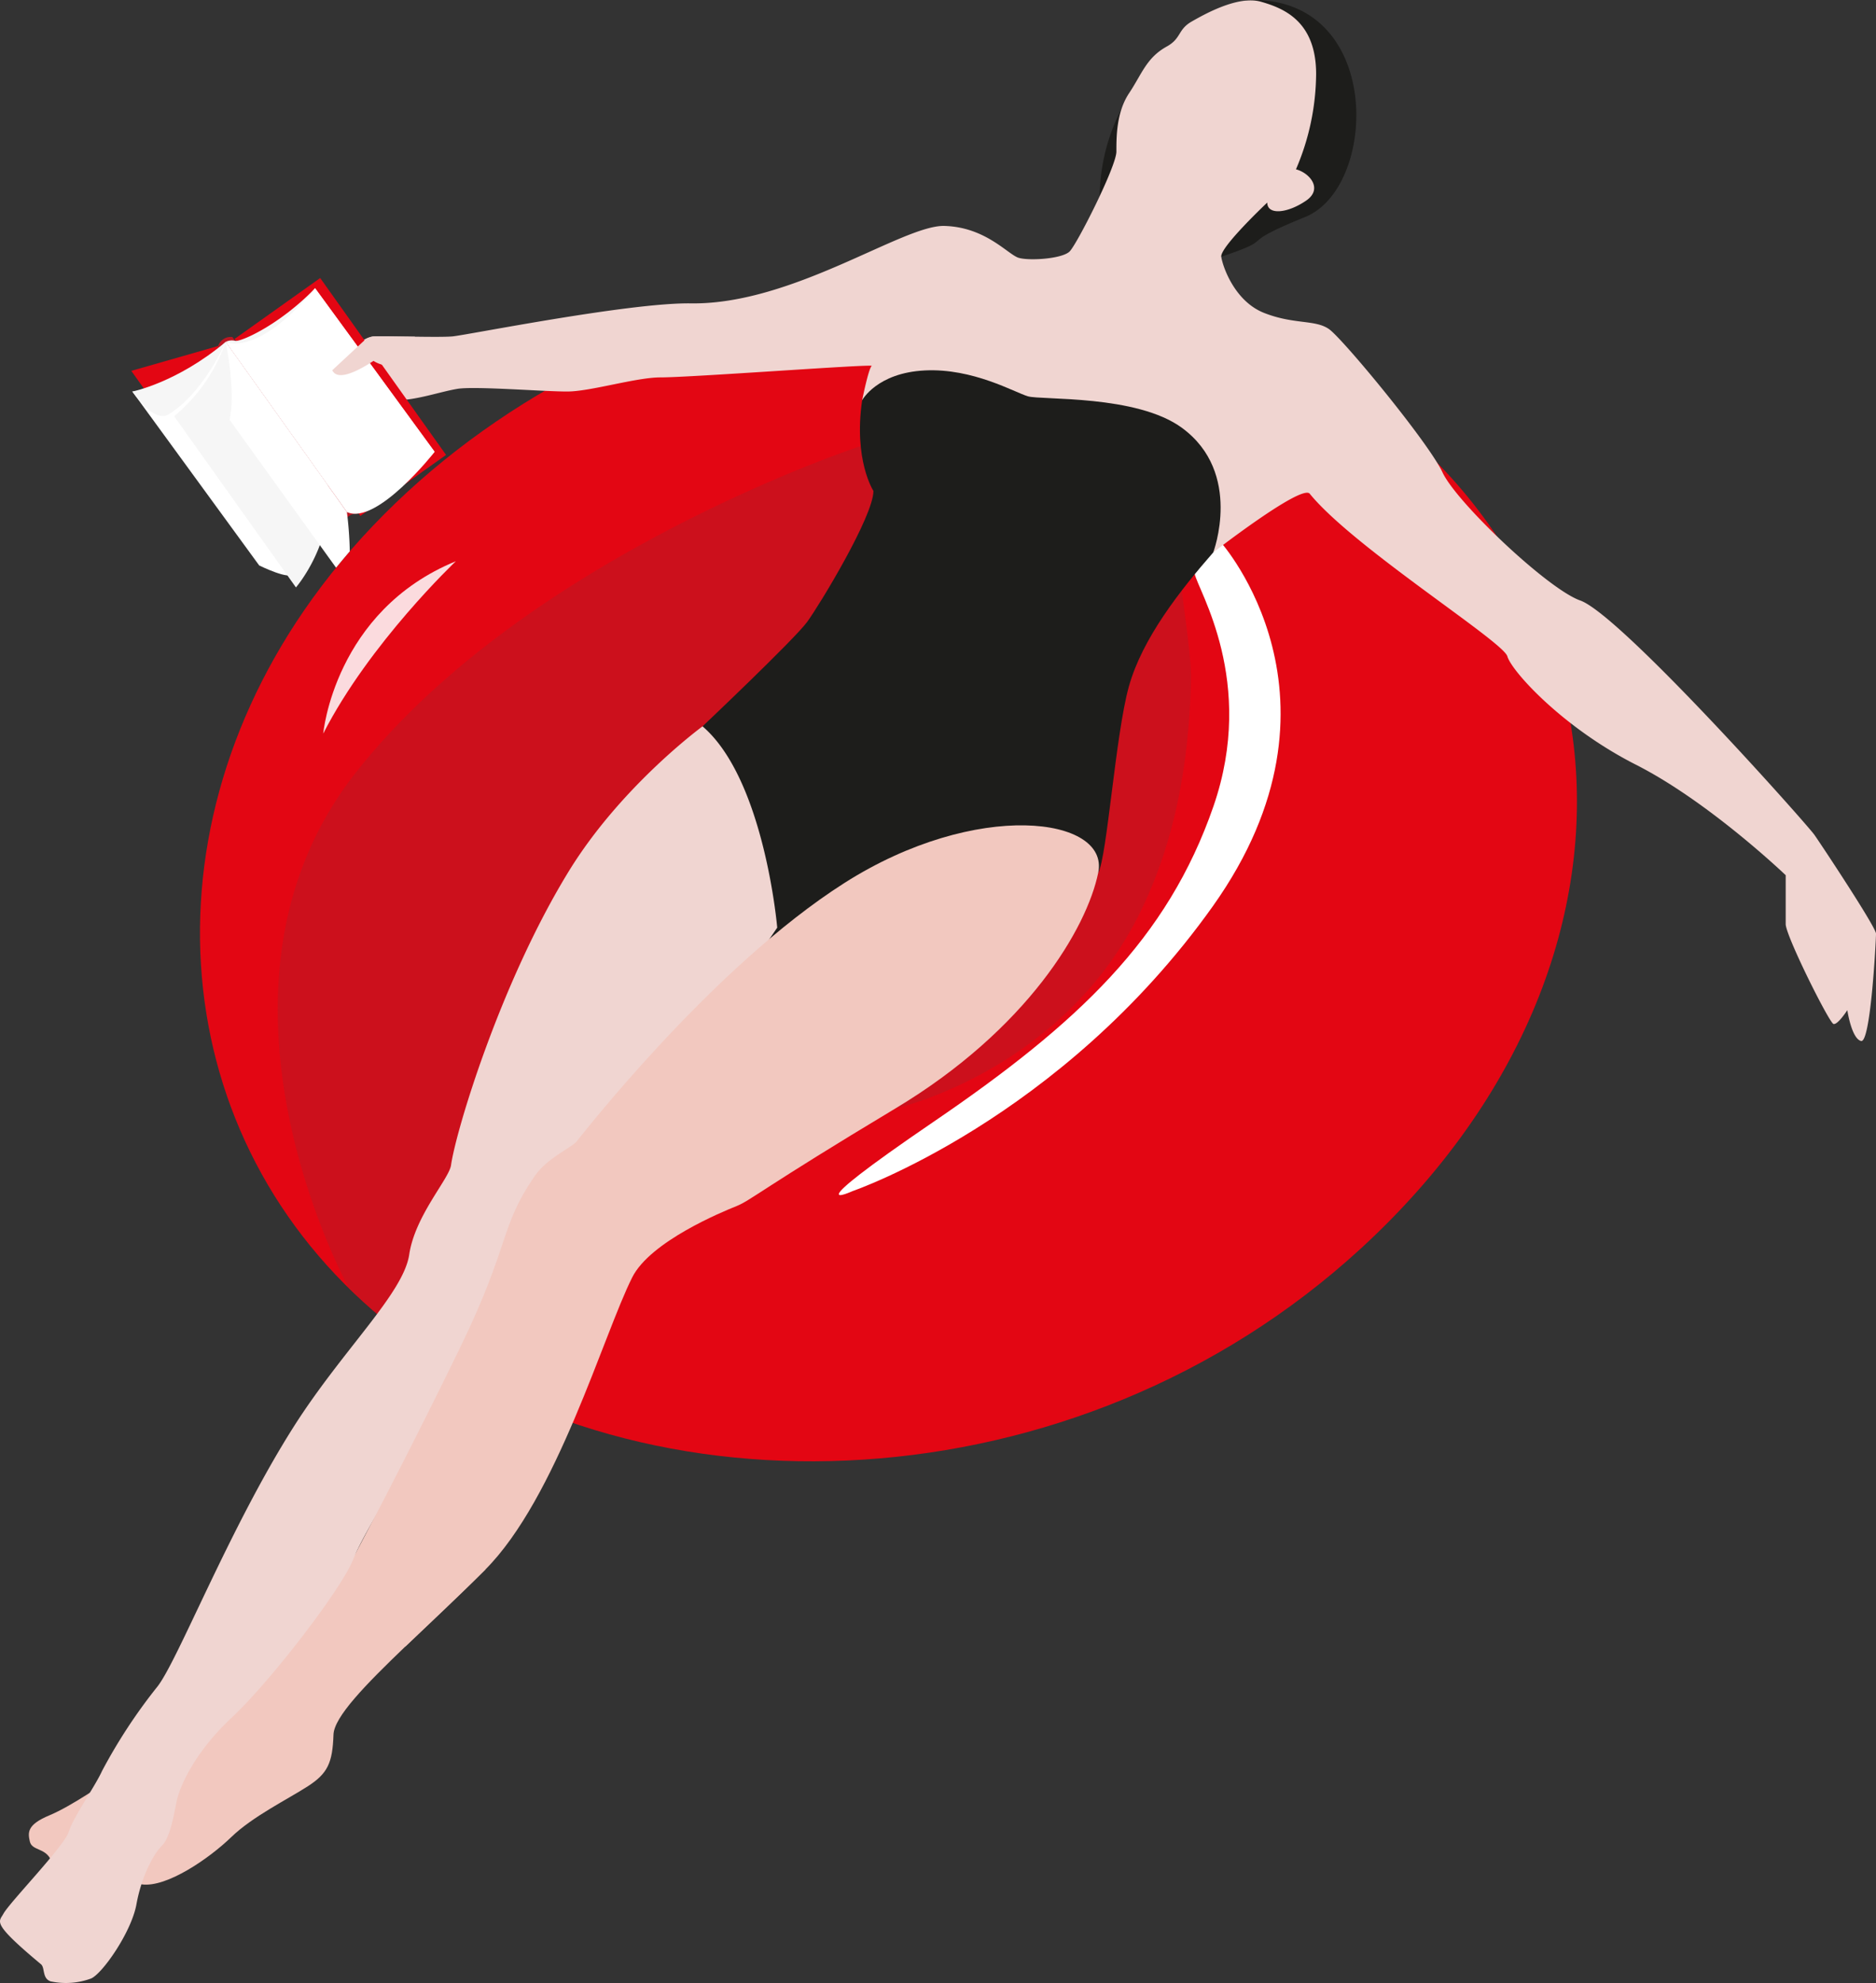<svg id="Livello_3" data-name="Livello 3" xmlns="http://www.w3.org/2000/svg" width="124.574mm" height="131.653mm" viewBox="0 0 353.122 373.189">
  <rect x="0" y="0" width="353.122" height="373.189" fill="#333333" stroke="none"/>
  <title>donnaacqua</title>
  <path d="M1136.93,785.244c-53.772,49.307-135.053,51.599-182.09,14.761-41.992-32.886-48.385-91.054-15.215-137.109,36.985-51.352,115.057-77.281,177.41-49.114C1188.867,646.231,1198.591,728.703,1136.93,785.244Z" transform="translate(-880.825 -550.243)" style="fill: #e30613"/>
  <path d="M1049.375,758.839s30.729-6.799,45.607-36c8.298-16.285,9.713-33.317,10.024-44.37.374-13.32-12.049-55.3,11.11-52.455s23.788,13.232,23.788,13.232l-17.775-9.049L1092.827,654.759Z" transform="translate(-880.825 -550.243)" style="fill: #be1622;opacity: 0.64"/>
  <path d="M1041.272,774.409s39.231-13.427,67.822-53.592c27.858-39.135,1.49-68.572,1.49-68.572l-4.884,5.968c.568,3.061,11.665,20.255,3.537,43.763-8.639,24.987-25.527,40.843-52.649,59.35S1041.272,774.409,1041.272,774.409Z" transform="translate(-880.825 -550.243)" style="fill: #fff"/>
  <path d="M946.507,792.691s-30.973-56.004,1.23-96.981,95.1-61.521,95.1-61.521l20.518,71.372L965.678,807.446l-13.88-9.922Z" transform="translate(-880.825 -550.243)" style="fill: #be1622;opacity: 0.64"/>
  <path d="M1087.812,587.175a36.66,36.66,0,0,1,4.141-16.488c4.337-7.949,23.474-20.413,23.474-20.413,25.849-1.257,24.99,35.153,11.09,40.798s-4.589,3.691-15.812,7.489" transform="translate(-880.825 -550.243)" style="fill: #1d1d1b"/>
  <path d="M1043.108,625.566s1.208-6.012,1.799-6.454-33.743,2.154-39.782,2.154c-4.549,0-13.08,2.625-17.434,2.655s-17.508-1.045-20.773-.501-7.661,2.131-11.478,2.147-10.642,5.337-11.336,5.337-11.104-4.28-8.791-7.056,13.533-10.179,15.847-10.295,12.145.231,14.806,0,33.31-6.387,44.89-6.218c19.177.28,39.914-14.773,47.713-14.573s11.999,5.399,13.998,5.999,8.199.2,9.599-1.2,8.799-15.998,8.799-18.798,0-7.399,2.4-10.999,3.254-6.649,7.076-8.763c2.778-1.536,2.045-3.187,4.689-4.701,2.669-1.529,8.833-4.934,13.032-3.734s10.399,3.6,10.399,13.598a46.067,46.067,0,0,1-3.795,17.945c2.542.653,5.166,3.664,1.905,5.896-3.521,2.409-7.309,2.756-7.309.357,0,0-8.915,8.399-8.657,10.199s2.485,8.38,8.085,10.58,9.571,1.218,12.171,3.018,18.798,21.397,21.397,26.997,19.769,21.921,25.908,24.089c7.595,2.682,42.684,42.103,44.083,44.103s11.599,17.398,11.599,18.598-1,20.598-2.8,20.198-2.6-5.799-2.6-5.799-1.8,2.8-2.6,2.6-8.999-16.598-8.999-18.798V714.948s-14.398-13.798-28.197-20.797-23.397-17.598-24.197-20.398-29.052-20.566-37.196-30.596c-1.52-1.873-18.17,11.052-18.17,11.052l-56.221-5.976-9.861-22.667" transform="translate(-880.825 -550.243)" style="fill: #f0d5d1"/>
  <path d="M1013.065,686.933s17.326-16.4,19.701-19.665,12.466-19.886,12.466-24.634c0,0-3.773-5.792-2.123-17.067,0,0,2.762-5.167,11.814-5.612s16.872,4.13,19.395,4.872,20.464-.333,29.001,5.942c11.543,8.484,5.873,23.441,5.873,23.441-6.233,7.123-13.356,16.176-15.879,25.228s-4.101,32.03-5.76,35.01-33.714,13.813-33.714,13.813l-40.773,8.756Z" transform="translate(-880.825 -550.243)" style="fill: #1d1d1b"/>
  <path d="M972.186,845.61c-5.088,5.088-10.378,9.999-15.004,14.43-7.644,7.32-13.474,13.326-13.585,16.645-.178,5.327-1.094,7.305-4.845,9.725s-10.404,5.686-14.397,9.557-12.099,9.566-16.877,8.896-16.148-2.969-17.237-4.905-3.418-1.485-3.8-3.16-.574-3.159,3.685-4.93,10.769-6.366,10.769-6.366l46.894-42.913s9.568-17.957,19.632-38.666" transform="translate(-880.825 -550.243)" style="fill: #f2c8bf"/>
  <path d="M890.356,923.115a13.622,13.622,0,0,0,7.631-.547c2.144-.953,7.568-8.714,8.521-13.956s3.176-9.424,4.821-11.061c1.727-1.718,2.383-6.909,2.859-8.815s2.859-8.339,10.245-15.248,20.728-24.302,22.873-29.782,12.951-22.777,14.619-24.445,65.197-94.445,65.197-94.445-2.383-27.876-14.057-37.883c0,0-15.326,11.206-25.201,27.31-12.893,21.024-21.231,48.849-22.141,55.27-.368,2.597-6.786,9.501-7.872,16.83s-12.592,17.982-21.749,32.404c-12.177,19.177-21.953,44.415-25.754,49.03a101.635,101.635,0,0,0-10.315,15.744c-1.357,2.986-5.429,8.686-6.243,11.401s-11.164,13.321-12.335,15.491c-.842,1.561-2.329,1.637,7.088,9.484C889.314,920.538,888.731,922.571,890.356,923.115Z" transform="translate(-880.825 -550.243)" style="fill: #f0d5d1"/>
  <path d="M947.737,842.65s9.568-17.957,19.632-38.666c9.64-19.837,7.418-22.706,14.116-32.439,2.296-3.336,6.937-5.368,7.825-6.433s25.616-32.908,50.475-48.712,49.897-12.43,47.766-1.953-13.318,29.476-38.177,44.392-27.242,17.312-29.905,18.377-16.229,6.64-19.636,13.408c-5.435,10.795-14.205,41.551-27.701,55.046-5.088,5.088-10.378,9.999-15.004,14.43" transform="translate(-880.825 -550.243)" style="fill: #f2c8bf"/>
  <rect x="934.609" y="604.17" width="19.796" height="40.847" transform="matrix(0.815, -0.58, 0.58, 0.815, -1067.989, 113.477)" style="fill: #e30613"/>
  <polygon points="64.759 98.386 48.409 103.062 24.715 69.79 41.064 65.114 64.759 98.386" style="fill: #e30613"/>
  <path d="M921.889,615.357a2.479,2.479,0,0,1,2.687-1.68l23.695,33.272a2.415,2.415,0,0,0-2.687,1.68Z" transform="translate(-880.825 -550.243)" style="fill: #be1622"/>
  <path d="M923.298,614.592a2.532,2.532,0,0,1,1.781-.21c.963.277,8.34-2.948,15.058-9.893l22.504,30.79Z" transform="translate(-880.825 -550.243)" style="fill: #f6f6f6"/>
  <path d="M923.298,614.592s5.827,3.047,16.838-10.103l22.504,30.79s-10.909,13.923-16.517,11.326Z" transform="translate(-880.825 -550.243)" style="fill: #fff"/>
  <path d="M941.665,688.297s2.091-23.06,24.963-32.434C966.628,655.863,950.38,671.237,941.665,688.297Z" transform="translate(-880.825 -550.243)" style="fill: #fbdbde"/>
  <path d="M959.458,619.001c-5.94,1.036-8.318-.846-8.318-.846-6.633,4.324-7.489,2.229-7.774,1.769l6.384-5.939a3.748,3.748,0,0,1,1.41-.431c.66-.019,7.754.05,7.754.05Z" transform="translate(-880.825 -550.243)" style="fill: #f0d5d1"/>
  <path d="M905.736,623.926,929.616,656.657s6.05,2.977,6.338,1.44c.244-1.304-9.84-34.325-12.657-43.505l-8.589,9.147" transform="translate(-880.825 -550.243)" style="fill: #fff"/>
  <path d="M923.298,614.592a31.527,31.527,0,0,1-9.697,13.982l22.93,32.217s7.333-8.463,5.938-19.313Z" transform="translate(-880.825 -550.243)" style="fill: #f6f6f6"/>
  <path d="M923.298,614.592s-4.105,9.594-10.77,13.654c-2.77,1.687-6.792-4.319-6.792-4.319S914.086,622.3,923.298,614.592Z" transform="translate(-880.825 -550.243)" style="fill: #f6f6f6"/>
  <path d="M924.043,629.249l20.043,27.832q1.265-1.558,2.578-3.082a69.902,69.902,0,0,0-.541-7.394l-22.825-32.013S925.255,623.708,924.043,629.249Z" transform="translate(-880.825 -550.243)" style="fill: #fff"/>
</svg>
